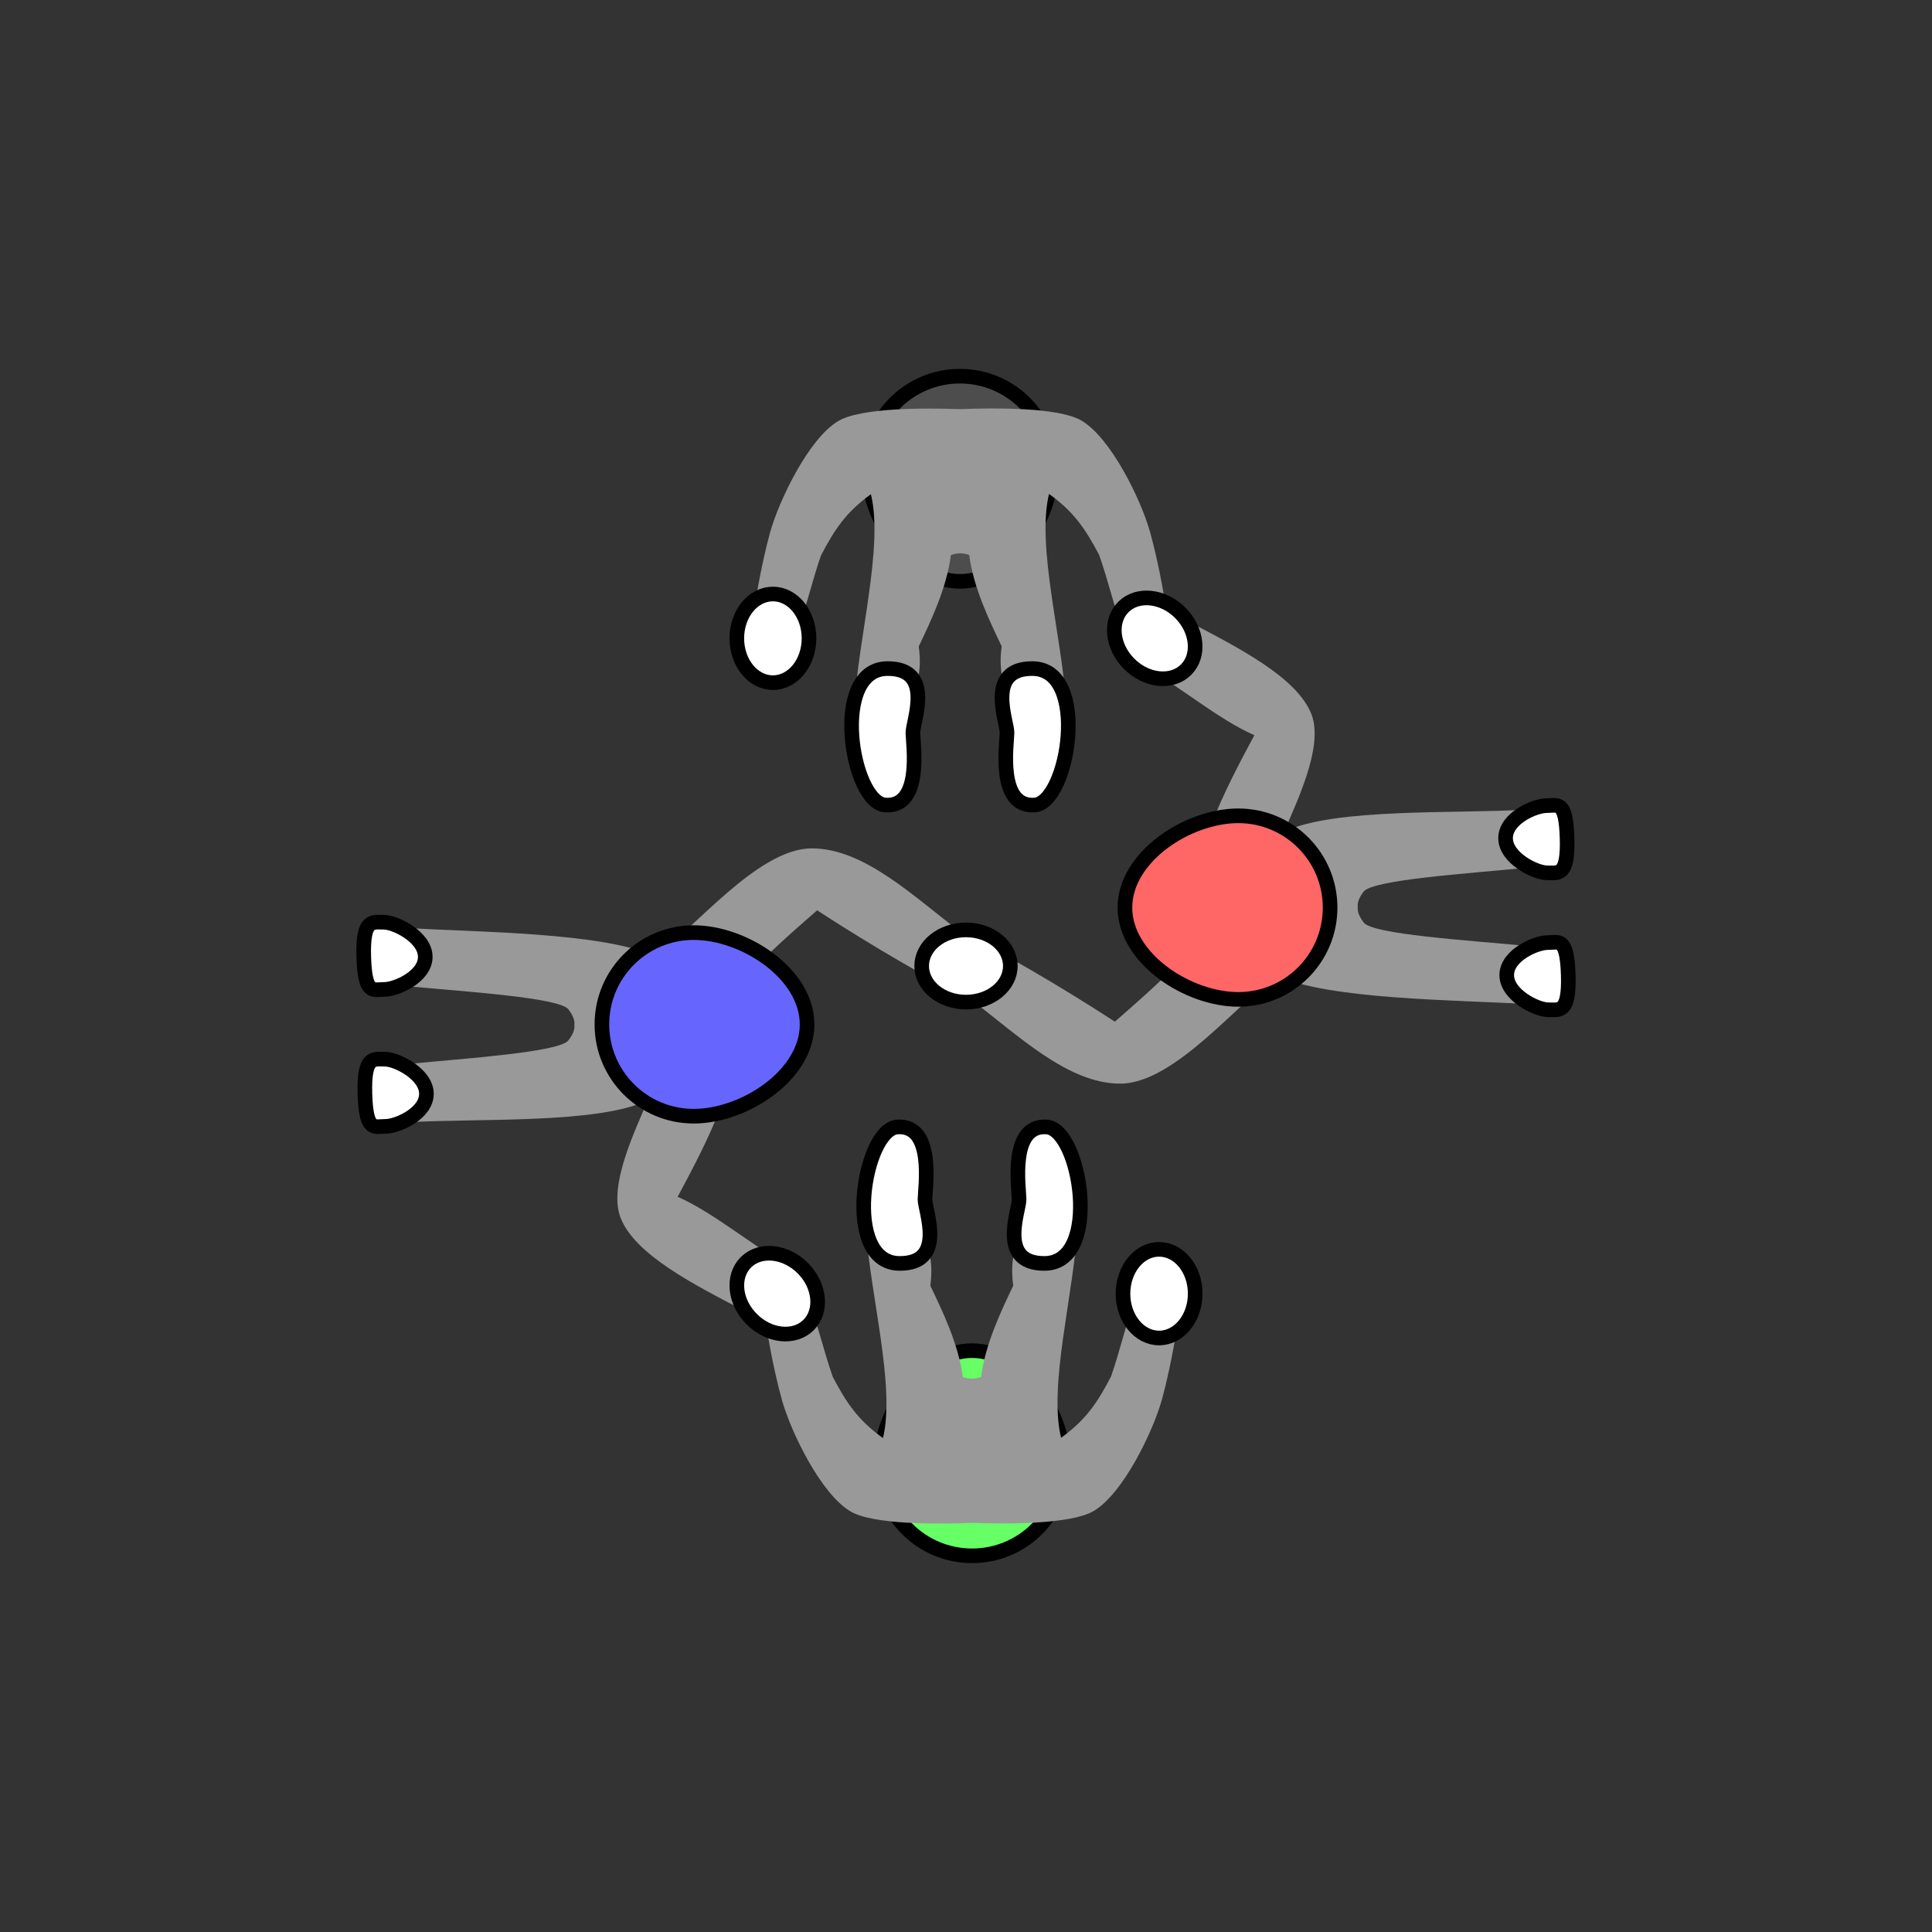 <?xml version="1.0" encoding="UTF-8" standalone="no"?>
<!-- Created with Inkscape (http://www.inkscape.org/) -->

<svg
   width="35mm"
   height="35mm"
   viewBox="0 0 35 35"
   version="1.1"
   id="svg1"
   xml:space="preserve"
   inkscape:version="1.4 (e7c3feb100, 2024-10-09)"
   sodipodi:docname="q_x1.svg"
   xmlns:inkscape="http://www.inkscape.org/namespaces/inkscape"
   xmlns:sodipodi="http://sodipodi.sourceforge.net/DTD/sodipodi-0.dtd"
   xmlns="http://www.w3.org/2000/svg"
   xmlns:svg="http://www.w3.org/2000/svg"><rect x="0" y="0" width="35" height="35" fill="#333333" stroke="none"/><sodipodi:namedview
     id="namedview1"
     pagecolor="#ffffff"
     bordercolor="#000000"
     borderopacity="0.25"
     inkscape:showpageshadow="2"
     inkscape:pageopacity="0.0"
     inkscape:pagecheckerboard="0"
     inkscape:deskcolor="#d1d1d1"
     inkscape:document-units="mm"
     inkscape:zoom="6.0766399"
     inkscape:cx="64.591617"
     inkscape:cy="68.294321"
     inkscape:window-width="1916"
     inkscape:window-height="1023"
     inkscape:window-x="0"
     inkscape:window-y="0"
     inkscape:window-maximized="0"
     inkscape:current-layer="layer1" /><defs
     id="defs1"><inkscape:path-effect
       effect="mirror_symmetry"
       start_point="17.298,16.235"
       end_point="17.313,7.81"
       center_point="17.306,12.023"
       id="path-effect5"
       is_visible="true"
       lpeversion="1.2"
       lpesatellites=""
       mode="free"
       discard_orig_path="false"
       fuse_paths="true"
       oposite_fuse="false"
       split_items="false"
       split_open="false"
       link_styles="false" /><inkscape:path-effect
       effect="mirror_symmetry"
       start_point="17.298,16.235"
       end_point="17.313,7.81"
       center_point="17.306,12.023"
       id="path-effect5-7"
       is_visible="true"
       lpeversion="1.2"
       lpesatellites=""
       mode="free"
       discard_orig_path="false"
       fuse_paths="true"
       oposite_fuse="false"
       split_items="false"
       split_open="false"
       link_styles="false" /><inkscape:path-effect
       effect="mirror_symmetry"
       start_point="17.298,16.235"
       end_point="17.313,7.81"
       center_point="17.306,12.023"
       id="path-effect5-6"
       is_visible="true"
       lpeversion="1.2"
       lpesatellites=""
       mode="free"
       discard_orig_path="false"
       fuse_paths="true"
       oposite_fuse="false"
       split_items="false"
       split_open="false"
       link_styles="false" /><inkscape:path-effect
       effect="mirror_symmetry"
       start_point="17.298,16.235"
       end_point="17.313,7.81"
       center_point="17.306,12.023"
       id="path-effect5-3"
       is_visible="true"
       lpeversion="1.2"
       lpesatellites=""
       mode="free"
       discard_orig_path="false"
       fuse_paths="true"
       oposite_fuse="false"
       split_items="false"
       split_open="false"
       link_styles="false" /><inkscape:path-effect
       effect="mirror_symmetry"
       start_point="17.298,16.235"
       end_point="17.313,7.81"
       center_point="17.306,12.023"
       id="path-effect5-66"
       is_visible="true"
       lpeversion="1.2"
       lpesatellites=""
       mode="free"
       discard_orig_path="false"
       fuse_paths="true"
       oposite_fuse="false"
       split_items="false"
       split_open="false"
       link_styles="false" /><inkscape:path-effect
       effect="mirror_symmetry"
       start_point="17.298,16.235"
       end_point="17.313,7.81"
       center_point="17.306,12.023"
       id="path-effect5-4"
       is_visible="true"
       lpeversion="1.2"
       lpesatellites=""
       mode="free"
       discard_orig_path="false"
       fuse_paths="true"
       oposite_fuse="false"
       split_items="false"
       split_open="false"
       link_styles="false" /><inkscape:path-effect
       effect="mirror_symmetry"
       start_point="17.298,16.235"
       end_point="17.313,7.81"
       center_point="17.306,12.023"
       id="path-effect5-4-7"
       is_visible="true"
       lpeversion="1.2"
       lpesatellites=""
       mode="free"
       discard_orig_path="false"
       fuse_paths="true"
       oposite_fuse="false"
       split_items="false"
       split_open="false"
       link_styles="false" /><inkscape:path-effect
       effect="mirror_symmetry"
       start_point="17.298,16.235"
       end_point="17.313,7.81"
       center_point="17.306,12.023"
       id="path-effect5-41"
       is_visible="true"
       lpeversion="1.2"
       lpesatellites=""
       mode="free"
       discard_orig_path="false"
       fuse_paths="true"
       oposite_fuse="false"
       split_items="false"
       split_open="false"
       link_styles="false" /><inkscape:path-effect
       effect="mirror_symmetry"
       start_point="17.298,16.235"
       end_point="17.313,7.81"
       center_point="17.306,12.023"
       id="path-effect5-62"
       is_visible="true"
       lpeversion="1.2"
       lpesatellites=""
       mode="free"
       discard_orig_path="false"
       fuse_paths="true"
       oposite_fuse="false"
       split_items="false"
       split_open="false"
       link_styles="false" /><inkscape:path-effect
       effect="mirror_symmetry"
       start_point="17.298,16.235"
       end_point="17.313,7.81"
       center_point="17.306,12.023"
       id="path-effect5-4-9"
       is_visible="true"
       lpeversion="1.2"
       lpesatellites=""
       mode="free"
       discard_orig_path="false"
       fuse_paths="true"
       oposite_fuse="false"
       split_items="false"
       split_open="false"
       link_styles="false" /><inkscape:path-effect
       effect="mirror_symmetry"
       start_point="17.494,16.3"
       end_point="17.509,7.876"
       center_point="17.502,12.088"
       id="path-effect5-4-0-9-72-8"
       is_visible="true"
       lpeversion="1.2"
       lpesatellites=""
       mode="free"
       discard_orig_path="false"
       fuse_paths="true"
       oposite_fuse="false"
       split_items="false"
       split_open="false"
       link_styles="false" /><inkscape:path-effect
       effect="mirror_symmetry"
       start_point="17.494,16.3"
       end_point="17.509,7.876"
       center_point="17.502,12.088"
       id="path-effect5-4-0-9-72-8-3"
       is_visible="true"
       lpeversion="1.2"
       lpesatellites=""
       mode="free"
       discard_orig_path="false"
       fuse_paths="true"
       oposite_fuse="false"
       split_items="false"
       split_open="false"
       link_styles="false" /><inkscape:path-effect
       effect="mirror_symmetry"
       start_point="17.494,16.3"
       end_point="17.509,7.876"
       center_point="17.502,12.088"
       id="path-effect5-4-0-9-72-8-3-7"
       is_visible="true"
       lpeversion="1.2"
       lpesatellites=""
       mode="free"
       discard_orig_path="false"
       fuse_paths="true"
       oposite_fuse="false"
       split_items="false"
       split_open="false"
       link_styles="false" /></defs><g
     inkscape:label="Layer 1"
     inkscape:groupmode="layer"
     id="layer1"><path
       style="fill:#999999;fill-opacity:1;stroke:none;stroke-width:0.265;stroke-dasharray:none;stroke-opacity:1"
       d="m 27.887,17.679 c 0.004,0.262 -0.082,0.518 -0.262,0.508 -1.252,-0.072 -3.577,-0.081 -4.482,-0.51 -0.679,0.438 -1.855,1.952 -2.847,1.954 -0.959,0.002 -1.861,-0.888 -2.73,-1.541 -0.225,-0.169 -0.03,-1.136 0.22,-1.007 1.105,0.568 2.411,1.426 2.411,1.426 0.838,-0.738 1.757,-1.508 1.612,-2.071 -0.376,-0.726 0.428,-2.209 0.915,-3.119 -0.656,-0.289 -1.29,-0.843 -2.128,-1.336 -0.28,-0.025 0.616,-0.887 0.866,-0.757 0.98,0.506 2.031,1.045 2.294,1.708 0.243,0.612 -0.319,1.688 -0.487,2.131 0.904,-0.432 3.1,-0.32 4.352,-0.397 0.359,-0.022 0.346,1.022 -0.012,1.057 -1.03,0.101 -2.744,0.213 -2.906,0.428 -0.092,0.121 -0.116,0.211 -0.105,0.279 -0.01,0.068 0.015,0.16 0.107,0.281 0.163,0.214 1.876,0.321 2.906,0.418 0.179,0.017 0.273,0.285 0.277,0.547 z"
       id="path4-6-5"
       sodipodi:nodetypes="ssssssscccsscscscsss" /><path
       id="path1-3-6"
       style="fill:#ff6666;fill-opacity:1;stroke:#000000;stroke-width:0.265"
       d="m 22.433,14.779 c -0.918,0 -2.054,0.744 -2.054,1.663 0,0.918 1.136,1.663 2.054,1.663 0.918,0 1.663,-0.744 1.663,-1.663 0,-0.918 -0.744,-1.663 -1.663,-1.663 z"
       sodipodi:nodetypes="zzzzz" /><path
       id="path1-7-1-1-6"
       style="fill:#ffffff;stroke:#000000;stroke-width:0.265;stroke-dasharray:none"
       d="m 28.034,17.076 c -0.207,0 -0.738,0.228 -0.738,0.589 0,0.361 0.542,0.628 0.749,0.628 0.207,0 0.386,0.07 0.365,-0.628 -0.021,-0.698 -0.168,-0.589 -0.375,-0.589 z"
       sodipodi:nodetypes="ssszs" /><path
       id="path1-7-1-9-7-4"
       style="fill:#ffffff;stroke:#000000;stroke-width:0.265;stroke-dasharray:none"
       d="m 28.013,14.595 c -0.207,0 -0.738,0.228 -0.738,0.589 0,0.361 0.542,0.628 0.749,0.628 0.207,0 0.386,0.07 0.365,-0.628 -0.021,-0.698 -0.168,-0.589 -0.375,-0.589 z"
       sodipodi:nodetypes="ssszs" /><path
       id="path1-3-0-4-0"
       style="fill:#4d4d4d;fill-opacity:1;stroke:#000000;stroke-width:0.265"
       d="m 19.053,8.478 c 0,0.918 -0.744,2.054 -1.663,2.054 -0.918,0 -1.663,-1.136 -1.663,-2.054 0,-0.918 0.744,-1.663 1.663,-1.663 0.918,0 1.663,0.744 1.663,1.663 z"
       sodipodi:nodetypes="zzzzz" /><path
       style="fill:#999999;fill-opacity:1;stroke:none;stroke-width:0.265;stroke-dasharray:none;stroke-opacity:1"
       d="m 16.191,8.904 c -0.292,-0.008 -0.617,0.099 -0.605,0.301 0.072,1.252 0.534,2.908 0.301,3.852 -0.46,-0.333 -0.661,-0.647 -0.904,-1.109 -0.323,-0.924 -0.432,-1.969 -1.064,-1.953 -0.425,0.011 0.02,1.934 0.141,2.367 0.163,0.583 0.703,1.709 1.24,2.023 0.412,0.241 1.574,0.236 2.197,0.213 0.624,0.025 1.788,0.035 2.201,-0.205 0.538,-0.313 1.081,-1.435 1.246,-2.018 0.122,-0.433 0.575,-2.357 0.15,-2.369 -0.633,-0.019 -0.746,1.029 -1.072,1.951 -0.245,0.461 -0.447,0.774 -0.908,1.105 -0.23,-0.945 0.237,-2.597 0.314,-3.85 0.022,-0.359 -1.02,-0.424 -1.055,-0.066 -0.05,0.515 -0.184,0.627 -0.117,1.156 -0.217,0.453 -0.512,1.061 -0.588,1.654 -0.059,0.022 -0.115,0.03 -0.166,0.029 -0.051,9.3e-5 -0.107,-0.009 -0.166,-0.031 -0.074,-0.593 -0.366,-1.201 -0.582,-1.654 0.069,-0.529 -0.065,-0.641 -0.113,-1.156 -0.015,-0.156 -0.222,-0.234 -0.449,-0.24 z"
       id="path4-6-3-2-0-4"
       sodipodi:nodetypes="sccscccccsss"
       transform="matrix(1,0,0,-1,-0.11,22.01)"
       inkscape:original-d="m 13.917482,9.9933178 c 0.632695,-0.016223 0.741215,1.0302312 1.064491,1.9538762 0.243344,0.462143 0.443838,0.775902 0.903953,1.108918 0.233099,-0.94383 -0.228297,-2.598039 -0.300736,-3.850446 -0.02074,-0.3586326 1.022151,-0.4192286 1.055816,-0.061578 0.04848,0.5150863 0.182149,0.6270618 0.113026,1.15577 0.215666,0.453628 0.5075,1.06247 0.581706,1.655744 0.335179,0.12662 0.556797,-0.171236 0.556797,-0.171236 l 0.01129,2.792474 c 0,0 -2.032093,0.143896 -2.605741,-0.192476 -0.536994,-0.314879 -1.076376,-1.438992 -1.23917,-2.022282 -0.120835,-0.432952 -0.565957,-2.357879 -0.141432,-2.3687642 z"
       inkscape:path-effect="#path-effect5-4-0-9-72-8-3" /><ellipse
       style="fill:#ffffff;fill-opacity:1;stroke:#000000;stroke-width:0.265;stroke-dasharray:none;stroke-opacity:1"
       id="path1-7-2-9-9-1-3-6"
       cx="6.615"
       cy="22.969"
       rx="0.654"
       ry="0.803"
       transform="rotate(-45)" /><ellipse
       style="fill:#ffffff;fill-opacity:1;stroke:#000000;stroke-width:0.265;stroke-dasharray:none;stroke-opacity:1"
       id="path1-7-2-9-9-1-9-9-2"
       cx="-14.002"
       cy="-11.564"
       rx="0.654"
       ry="0.803"
       transform="scale(-1)" /><path
       id="path1-7-1-1-4-1-6"
       style="fill:#ffffff;stroke:#000000;stroke-width:0.265;stroke-dasharray:none"
       d="m 16.036,14.584 c 0.683,0.048 0.504,-1.103 0.502,-1.31 -0.002,-0.207 0.396,-1.168 -0.463,-1.162 -1.043,0.007 -0.653,2.428 -0.038,2.472 z"
       sodipodi:nodetypes="sszs" /><path
       id="path1-7-1-1-4-5-9-7"
       style="fill:#ffffff;stroke:#000000;stroke-width:0.265;stroke-dasharray:none"
       d="m 18.745,14.584 c -0.683,0.048 -0.504,-1.103 -0.502,-1.31 0.002,-0.207 -0.396,-1.168 0.463,-1.162 1.043,0.007 0.653,2.428 0.038,2.472 z"
       sodipodi:nodetypes="sszs" /><path
       style="fill:#999999;fill-opacity:1;stroke:none;stroke-width:0.265;stroke-dasharray:none;stroke-opacity:1"
       d="m 7.113,17.321 c -0.004,-0.262 0.082,-0.518 0.262,-0.508 1.252,0.072 3.577,0.081 4.482,0.51 0.679,-0.438 1.855,-1.952 2.847,-1.954 0.959,-0.002 1.861,0.888 2.73,1.541 0.225,0.169 0.03,1.136 -0.22,1.007 -1.105,-0.568 -2.411,-1.426 -2.411,-1.426 -0.838,0.738 -1.757,1.508 -1.612,2.071 0.376,0.726 -0.428,2.209 -0.915,3.119 0.656,0.289 1.29,0.843 2.128,1.336 0.28,0.025 -0.616,0.887 -0.866,0.757 -0.98,-0.506 -2.031,-1.045 -2.294,-1.708 -0.243,-0.612 0.319,-1.688 0.487,-2.131 -0.904,0.432 -3.1,0.32 -4.352,0.397 -0.359,0.022 -0.346,-1.022 0.012,-1.057 1.03,-0.101 2.744,-0.213 2.906,-0.428 C 10.391,18.725 10.415,18.635 10.404,18.567 10.415,18.498 10.389,18.406 10.297,18.285 10.134,18.072 8.421,17.964 7.391,17.867 7.212,17.851 7.117,17.583 7.113,17.321 Z"
       id="path4-6-5-5"
       sodipodi:nodetypes="ssssssscccsscscscsss" /><path
       id="path1-3-6-6"
       style="fill:#6666ff;fill-opacity:1;stroke:#000000;stroke-width:0.265"
       d="m 12.567,20.221 c 0.918,0 2.054,-0.744 2.054,-1.663 0,-0.918 -1.136,-1.663 -2.054,-1.663 -0.918,0 -1.663,0.744 -1.663,1.663 0,0.918 0.744,1.663 1.663,1.663 z"
       sodipodi:nodetypes="zzzzz" /><path
       id="path1-7-1-1-6-2"
       style="fill:#ffffff;stroke:#000000;stroke-width:0.265;stroke-dasharray:none"
       d="m 6.966,17.924 c 0.207,0 0.738,-0.228 0.738,-0.589 0,-0.361 -0.542,-0.628 -0.749,-0.628 -0.207,0 -0.386,-0.07 -0.365,0.628 0.021,0.698 0.168,0.589 0.375,0.589 z"
       sodipodi:nodetypes="ssszs" /><path
       id="path1-7-1-9-7-4-9"
       style="fill:#ffffff;stroke:#000000;stroke-width:0.265;stroke-dasharray:none"
       d="m 6.987,20.405 c 0.207,0 0.738,-0.228 0.738,-0.589 0,-0.361 -0.542,-0.628 -0.749,-0.628 -0.207,0 -0.386,-0.07 -0.365,0.628 0.021,0.698 0.168,0.589 0.375,0.589 z"
       sodipodi:nodetypes="ssszs" /><path
       id="path1-3-0-4-0-1"
       style="fill:#66ff66;fill-opacity:1;stroke:#000000;stroke-width:0.265"
       d="m 15.947,26.522 c 0,-0.918 0.744,-2.054 1.663,-2.054 0.918,0 1.663,1.136 1.663,2.054 0,0.918 -0.744,1.663 -1.663,1.663 -0.918,0 -1.663,-0.744 -1.663,-1.663 z"
       sodipodi:nodetypes="zzzzz" /><path
       style="fill:#999999;fill-opacity:1;stroke:none;stroke-width:0.265;stroke-dasharray:none;stroke-opacity:1"
       d="m 16.191,8.904 c -0.292,-0.008 -0.617,0.099 -0.605,0.301 0.072,1.252 0.534,2.908 0.301,3.852 -0.46,-0.333 -0.661,-0.647 -0.904,-1.109 -0.323,-0.924 -0.432,-1.969 -1.064,-1.953 -0.425,0.011 0.02,1.934 0.141,2.367 0.163,0.583 0.703,1.709 1.24,2.023 0.412,0.241 1.574,0.236 2.197,0.213 0.624,0.025 1.788,0.035 2.201,-0.205 0.538,-0.313 1.081,-1.435 1.246,-2.018 0.122,-0.433 0.575,-2.357 0.15,-2.369 -0.633,-0.019 -0.746,1.029 -1.072,1.951 -0.245,0.461 -0.447,0.774 -0.908,1.105 -0.23,-0.945 0.237,-2.597 0.314,-3.85 0.022,-0.359 -1.02,-0.424 -1.055,-0.066 -0.05,0.515 -0.184,0.627 -0.117,1.156 -0.217,0.453 -0.512,1.061 -0.588,1.654 -0.059,0.022 -0.115,0.03 -0.166,0.029 -0.051,9.3e-5 -0.107,-0.009 -0.166,-0.031 -0.074,-0.593 -0.366,-1.201 -0.582,-1.654 0.069,-0.529 -0.065,-0.641 -0.113,-1.156 -0.015,-0.156 -0.222,-0.234 -0.449,-0.24 z"
       id="path4-6-3-2-0-4-2"
       sodipodi:nodetypes="sccscccccsss"
       transform="matrix(-1,0,0,1,35.11,12.99)"
       inkscape:original-d="m 13.917482,9.9933178 c 0.632695,-0.016223 0.741215,1.0302312 1.064491,1.9538762 0.243344,0.462143 0.443838,0.775902 0.903953,1.108918 0.233099,-0.94383 -0.228297,-2.598039 -0.300736,-3.850446 -0.02074,-0.3586326 1.022151,-0.4192286 1.055816,-0.061578 0.04848,0.5150863 0.182149,0.6270618 0.113026,1.15577 0.215666,0.453628 0.5075,1.06247 0.581706,1.655744 0.335179,0.12662 0.556797,-0.171236 0.556797,-0.171236 l 0.01129,2.792474 c 0,0 -2.032093,0.143896 -2.605741,-0.192476 -0.536994,-0.314879 -1.076376,-1.438992 -1.23917,-2.022282 -0.120835,-0.432952 -0.565957,-2.357879 -0.141432,-2.3687642 z"
       inkscape:path-effect="#path-effect5-4-0-9-72-8-3-7" /><ellipse
       style="fill:#ffffff;fill-opacity:1;stroke:#000000;stroke-width:0.265;stroke-dasharray:none;stroke-opacity:1"
       id="path1-7-2-9-9-1-3-6-7"
       cx="6.615"
       cy="-26.528"
       rx="0.654"
       ry="0.803"
       transform="rotate(135)" /><ellipse
       style="fill:#ffffff;fill-opacity:1;stroke:#000000;stroke-width:0.265;stroke-dasharray:none;stroke-opacity:1"
       id="path1-7-2-9-9-1-9-9-2-0"
       cx="20.998"
       cy="23.436"
       rx="0.654"
       ry="0.803" /><path
       id="path1-7-1-1-4-1-6-9"
       style="fill:#ffffff;stroke:#000000;stroke-width:0.265;stroke-dasharray:none"
       d="m 18.964,20.416 c -0.683,-0.048 -0.504,1.103 -0.502,1.31 0.002,0.207 -0.396,1.168 0.463,1.162 1.043,-0.007 0.653,-2.428 0.038,-2.472 z"
       sodipodi:nodetypes="sszs" /><path
       id="path1-7-1-1-4-5-9-7-3"
       style="fill:#ffffff;stroke:#000000;stroke-width:0.265;stroke-dasharray:none"
       d="m 16.255,20.416 c 0.683,-0.048 0.504,1.103 0.502,1.31 -0.002,0.207 0.396,1.168 -0.463,1.162 -1.043,-0.007 -0.653,-2.428 -0.038,-2.472 z"
       sodipodi:nodetypes="sszs" /><ellipse
       style="fill:#ffffff;fill-opacity:1;stroke:#000000;stroke-width:0.265;stroke-dasharray:none;stroke-opacity:1"
       id="path1-7-2-9-9"
       cx="-17.5"
       cy="-17.5"
       rx="0.654"
       ry="0.803"
       transform="matrix(0,-1,-1,0,0,0)" /></g></svg>
